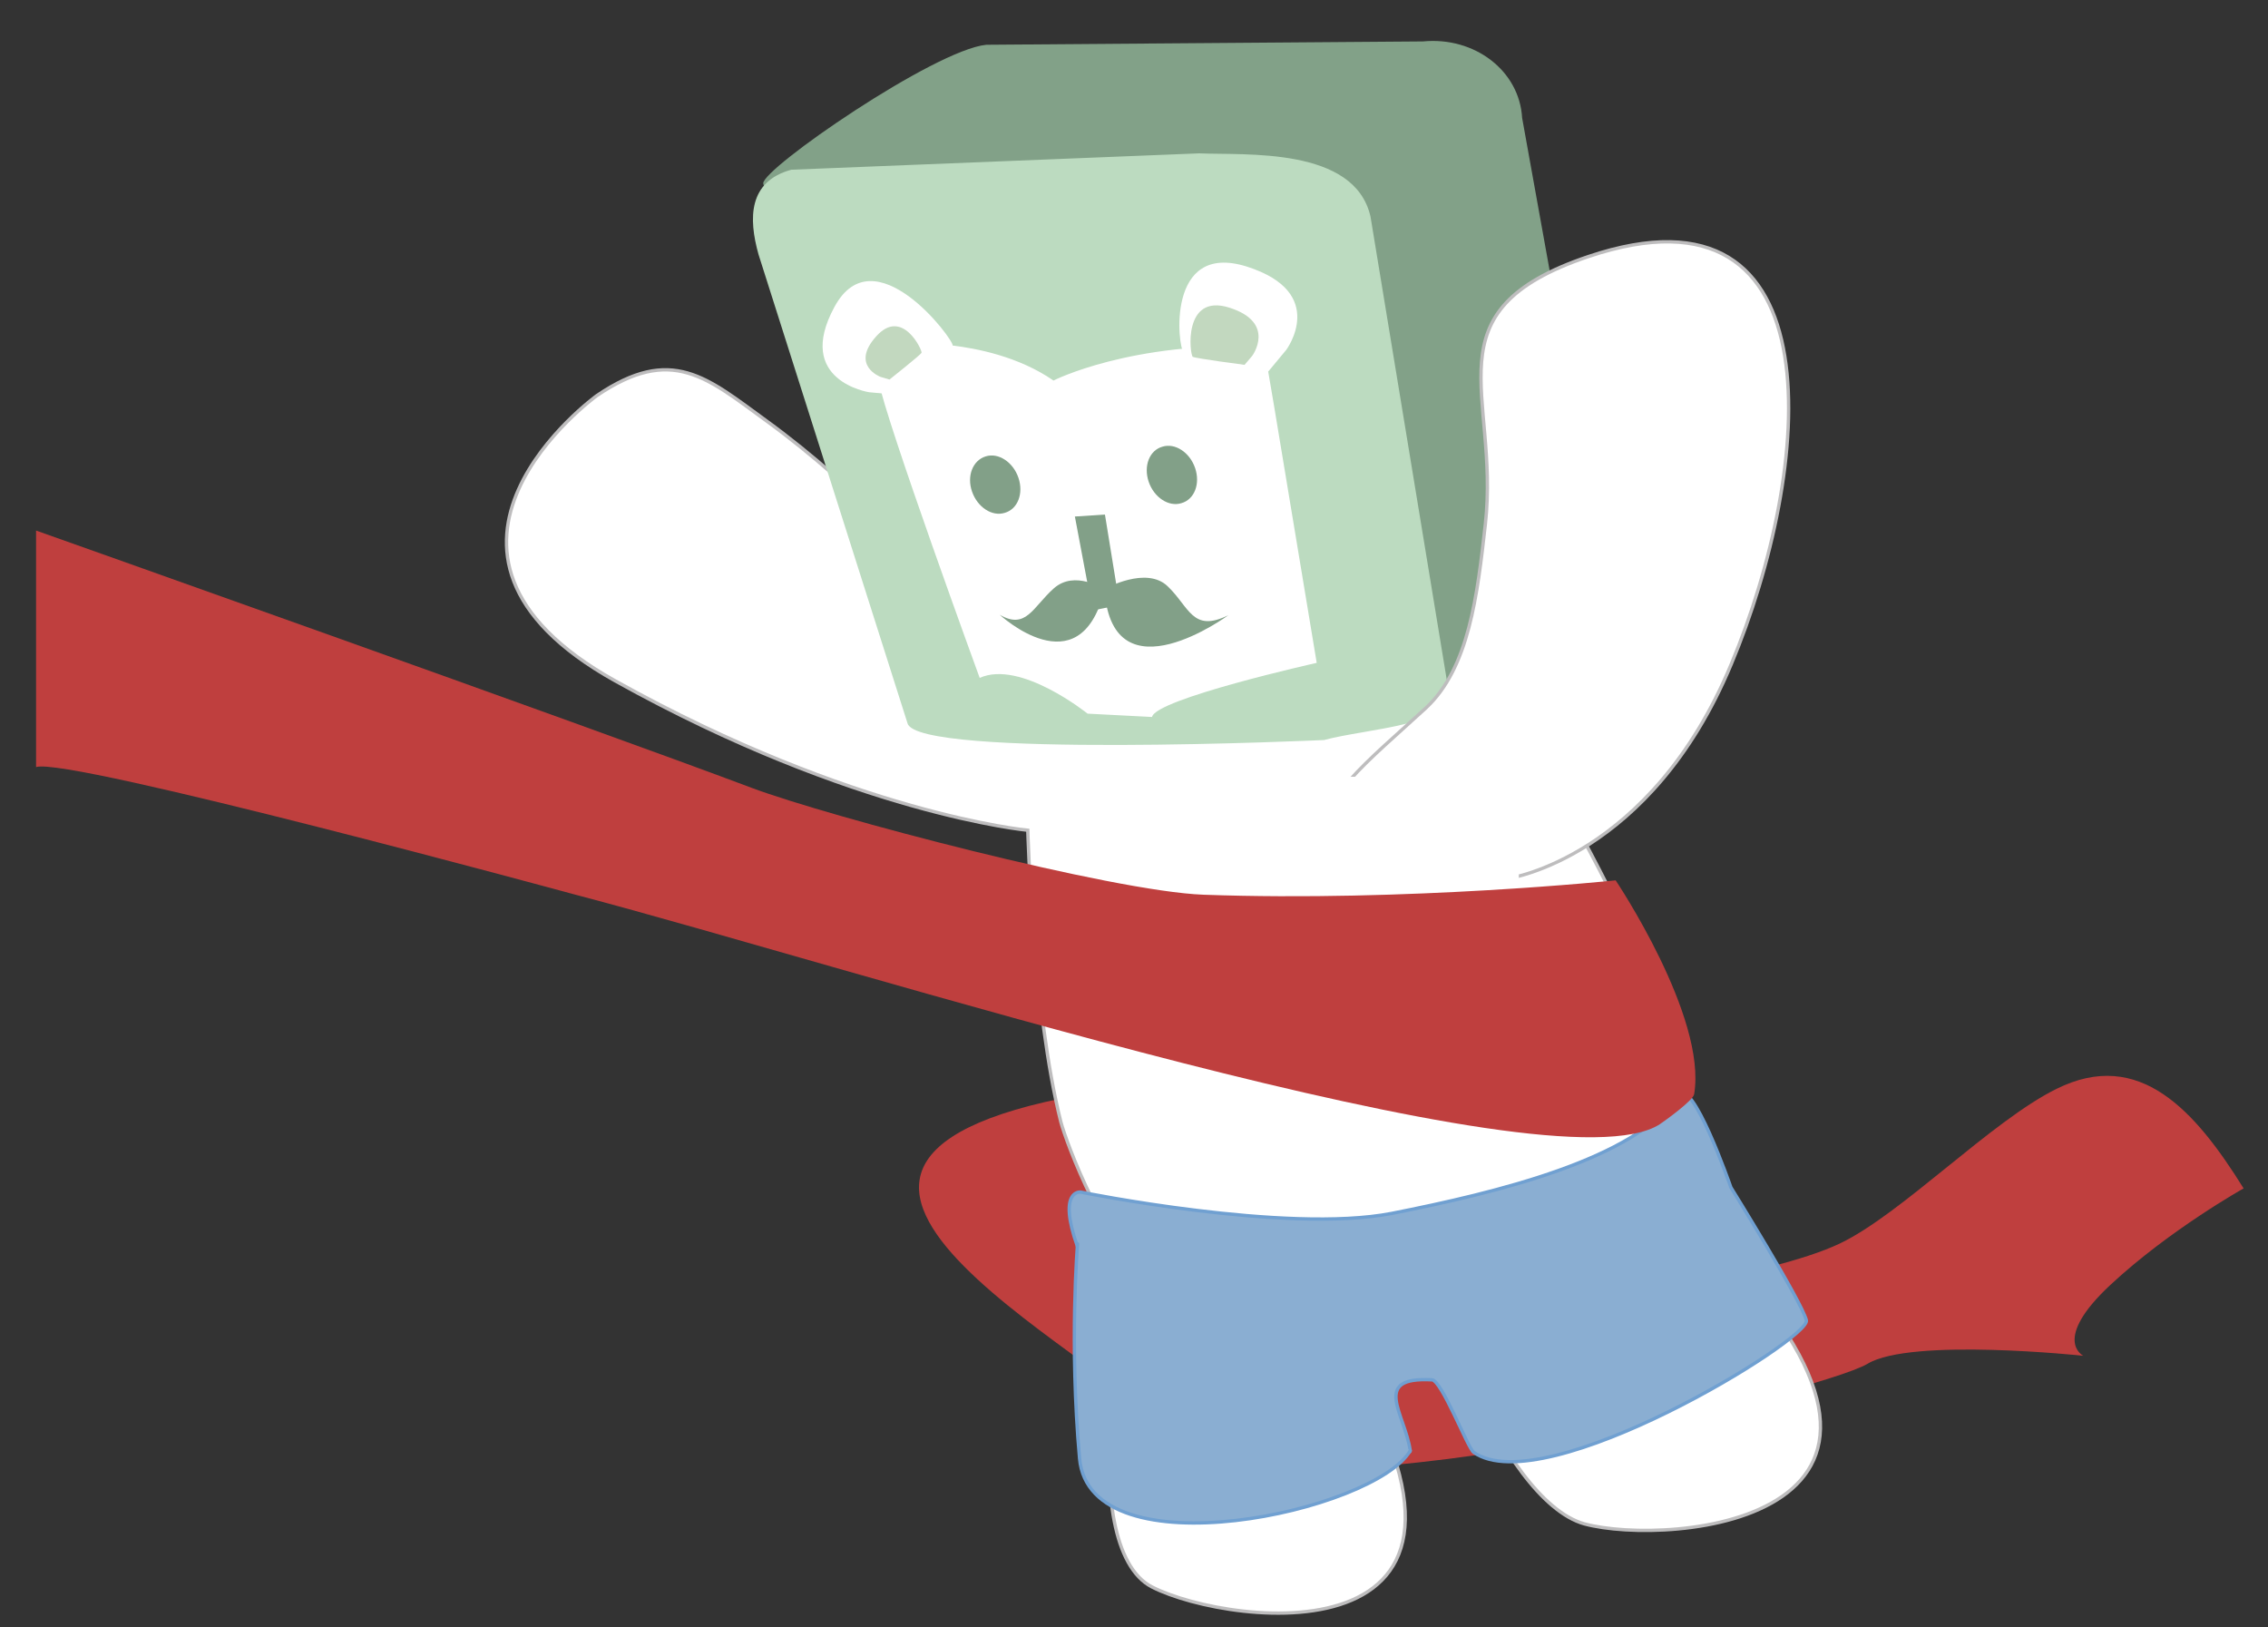 <?xml version="1.0" encoding="utf-8"?>
<!-- Generator: Adobe Illustrator 21.0.0, SVG Export Plug-In . SVG Version: 6.00 Build 0)  -->
<svg version="1.1" id="圖層_1" xmlns="http://www.w3.org/2000/svg" xmlns:xlink="http://www.w3.org/1999/xlink" x="0px" y="0px"
	 viewBox="0 0 679 487" style="enable-background:new 0 0 679 487;" xml:space="preserve">
<rect x="0" y="0" width="679" height="487" fill="#333333" stroke="none"/>
<style type="text/css">
	.st0{fill:#BF3F3E;}
	.st1{fill:none;stroke:#FFFFFF;stroke-miterlimit:10;}
	.st2{fill:#FFFFFF;stroke:#BEBDBE;stroke-miterlimit:10;}
	.st3{fill:#82A188;}
	.st4{fill:#BCDBC0;}
	.st5{fill:#FFFFFF;}
	.st6{fill:#82A088;}
	.st7{fill:#C2D8BF;}
	.st8{fill:#8AAED2;stroke:#70A0D1;stroke-linecap:round;stroke-miterlimit:10;}
</style>
<g>
	<path class="st0" d="M334.5,325.9c0,0,7.7,32.7,24.1,41c16.4,8.3-7.7,2.1-23.6,21.7c-15.9,19.6,173.8,3.6,215.8-16.4
		c18.5-8.8,45.4-36.7,64.9-46.3c24.8-12.3,41.5,6.5,56,29.8c0,0-22.2,12.4-39.9,28.9c-17.7,16.5-8.1,21.2-8.1,21.2
		s-51.5-5.5-64.6,2.4c-14.3,8.6-182.1,49.5-206.3,22.4C328.5,403.5,202.4,344.8,334.5,325.9z"/>
	<path class="st1" d="M354.8,361.2"/>
	<g>
		<path class="st2" d="M511.8,371.1c0,0-49.5,9.1-69.7,7.7c-20.2-1.3,6.9,70.3,32.2,77.3C499.6,463,594.6,455.6,511.8,371.1z"/>
		<path class="st2" d="M398.8,399.3c0,0-25.7-7.1-45.3-12.5c-19.6-5.4-32,76.3-8.6,88.2C368.3,487,462.9,498.8,398.8,399.3z"/>
		<g>
			<path class="st2" d="M280.1,172.4c0,0-22.5-26-50.6-46.4c-17.9-13-28.4-22.8-50.8-7.6c0,0-64.4,46.5,5.5,85.4
				c71.7,39.9,123.5,44.7,123.5,44.7s1.5,54,9.9,87.3c1.4,5.5,13.8,39.5,28.8,48.7c0,0,88.8,63.6,142.5-6.2
				c5.1-6.6,12.6-22.4,13.6-33.2c2.9-30.9-11.7-62.2-26.4-90C439.4,185.7,362.9,125.6,280.1,172.4z"/>
			<g>
				<path class="st3" d="M480.3,171.7c0.9,14.1-30.5,32.6-52.1,42.5L391,219l-72.2,1.5c-15.5,1.5-28.8-8.8-29.7-22.9
					c0,0-61.2-141.8-60.6-142.7c-0.3-4.4,51.3-40,66.8-41.5l130.7-1c15.5-1.5,28.9,8.8,29.7,22.9L480.3,171.7z"/>
				<path class="st4" d="M271.7,216.5c2.9,10.6,124.7,5,124.7,5c12.8-3.5,40.1-4.4,37.2-15.2L410.3,64.8
					c-4.8-20.9-37.4-18.3-51.3-18.9l-122.1,4.9c-12.8,3.5-12.9,14.4-9.8,25.4L271.7,216.5z"/>
				<path class="st5" d="M381.4,121.3l12.8,77.1c0,0-48.3,10.8-49.3,16.2l-19.3-1c0,0-20.1-16.2-32.3-10.7c0,0-28.1-76.9-30.3-89
					c-0.2-0.9,3.8-12.8,22.1-10.5c7.2,0.9,19.7,3.2,30.3,10.5c0,0,23-11.8,63-10.2L381.4,121.3z"/>
				<path class="st6" d="M343.9,144.2c1.6,4.7,6,7.6,9.8,6.4c3.9-1.1,5.7-5.8,4.1-10.5c-1.6-4.7-6-7.6-9.8-6.4
					C344.1,134.8,342.3,139.5,343.9,144.2z"/>
				<path class="st6" d="M291,147.1c1.6,4.7,6,7.6,9.8,6.4c3.9-1.1,5.7-5.8,4.1-10.5c-1.6-4.7-6-7.6-9.8-6.4
					C291.2,137.8,289.4,142.5,291,147.1z"/>
				<g>
					<polygon class="st6" points="327.1,182.7 335.2,181.1 330.8,154 321.8,154.6 					"/>
					<path class="st6" d="M330.9,176.2c0,0,12.3-6.9,18.7-0.7c6.5,6.2,7.4,14,18.2,8.6c0,0-34.5,25.4-37.1-7.1"/>
					<path class="st6" d="M330.6,176.4c0,0-8.8-5.9-15.1-0.3c-6.3,5.6-8.3,12.5-16.2,7.9c0,0,23.7,22,31.2-6.8"/>
				</g>
				<path class="st5" d="M385.1,104.7c0,0,12.7-17.1-11.8-24.9c-24.4-7.7-20.6,24.5-19,25.4c1.6,0.9,25.4,6,25.4,6L385.1,104.7z"/>
				<path class="st7" d="M374.9,106.5c0,0,7.3-9.9-6.8-14.4c-14.1-4.5-11.9,14.2-11,14.7c0.9,0.5,15.5,2.4,15.5,2.4L374.9,106.5z"/>
				<path class="st5" d="M260.2,117.4c0,0-22.4-3.4-10.4-25.5c11.9-22.1,35.8,9.8,35.4,11.5c-0.5,1.7-18.4,14.6-18.4,14.6
					L260.2,117.4z"/>
				<path class="st7" d="M263.6,112.8c0,0-9.1-3.4-1.3-12.1c7.8-8.8,13.9,4.2,13.6,4.9c-0.4,0.7-9.6,8-9.6,8L263.6,112.8z"/>
			</g>
			<path class="st2" d="M451.7,262.9c0,0,42.4-6.1,66.6-64.1c24.3-57.9,32.7-147.4-42.8-122c-48.4,16.3-26.5,40.9-30.8,80
				c-2.4,21.4-4.9,43.1-17.8,55.1c-16.5,15.2-35,29.6-28,38.4C411.5,266,451.7,262.9,451.7,262.9"/>
		</g>
		<path class="st8" d="M502.4,327.8c4.1-6.2,15.8,27.6,15.8,27.6s21.3,34.3,22.6,39.8c1.3,5.5-78.4,54.4-99.6,39.5
			c-1.8-1.3-9.6-21.6-12.5-21.7c-18.3-1-8.1,10.1-6.5,21.2c0.9,6.2-96.7-52.7-99.6-61c-6.1-17.2,0.9-16.4,0.9-16.4
			s61.5,12.5,93.1,6.4C448,357,489.9,346.9,502.4,327.8z"/>
		<path class="st8" d="M322.6,372.3c0,0-2.5,29.7,0.6,64.2c3,34.5,88.5,15.9,99-2.3"/>
	</g>
	<rect x="355.3" y="232.5" class="st5" width="99.4" height="51.2"/>
	<path class="st0" d="M10.8,158.8c0,0,165,58.5,214.2,77c23.2,8.7,108,31,135.3,32c61,2.2,123.4-4.3,123.4-4.3
		c0,0,27.4,40.8,23.5,64c-0.3,1.9-8.8,8-10.3,9c-32,20.7-240.8-46.7-324.6-68.7c0,0-152.1-41.4-161.5-38.2V158.8z"/>
</g>
</svg>
